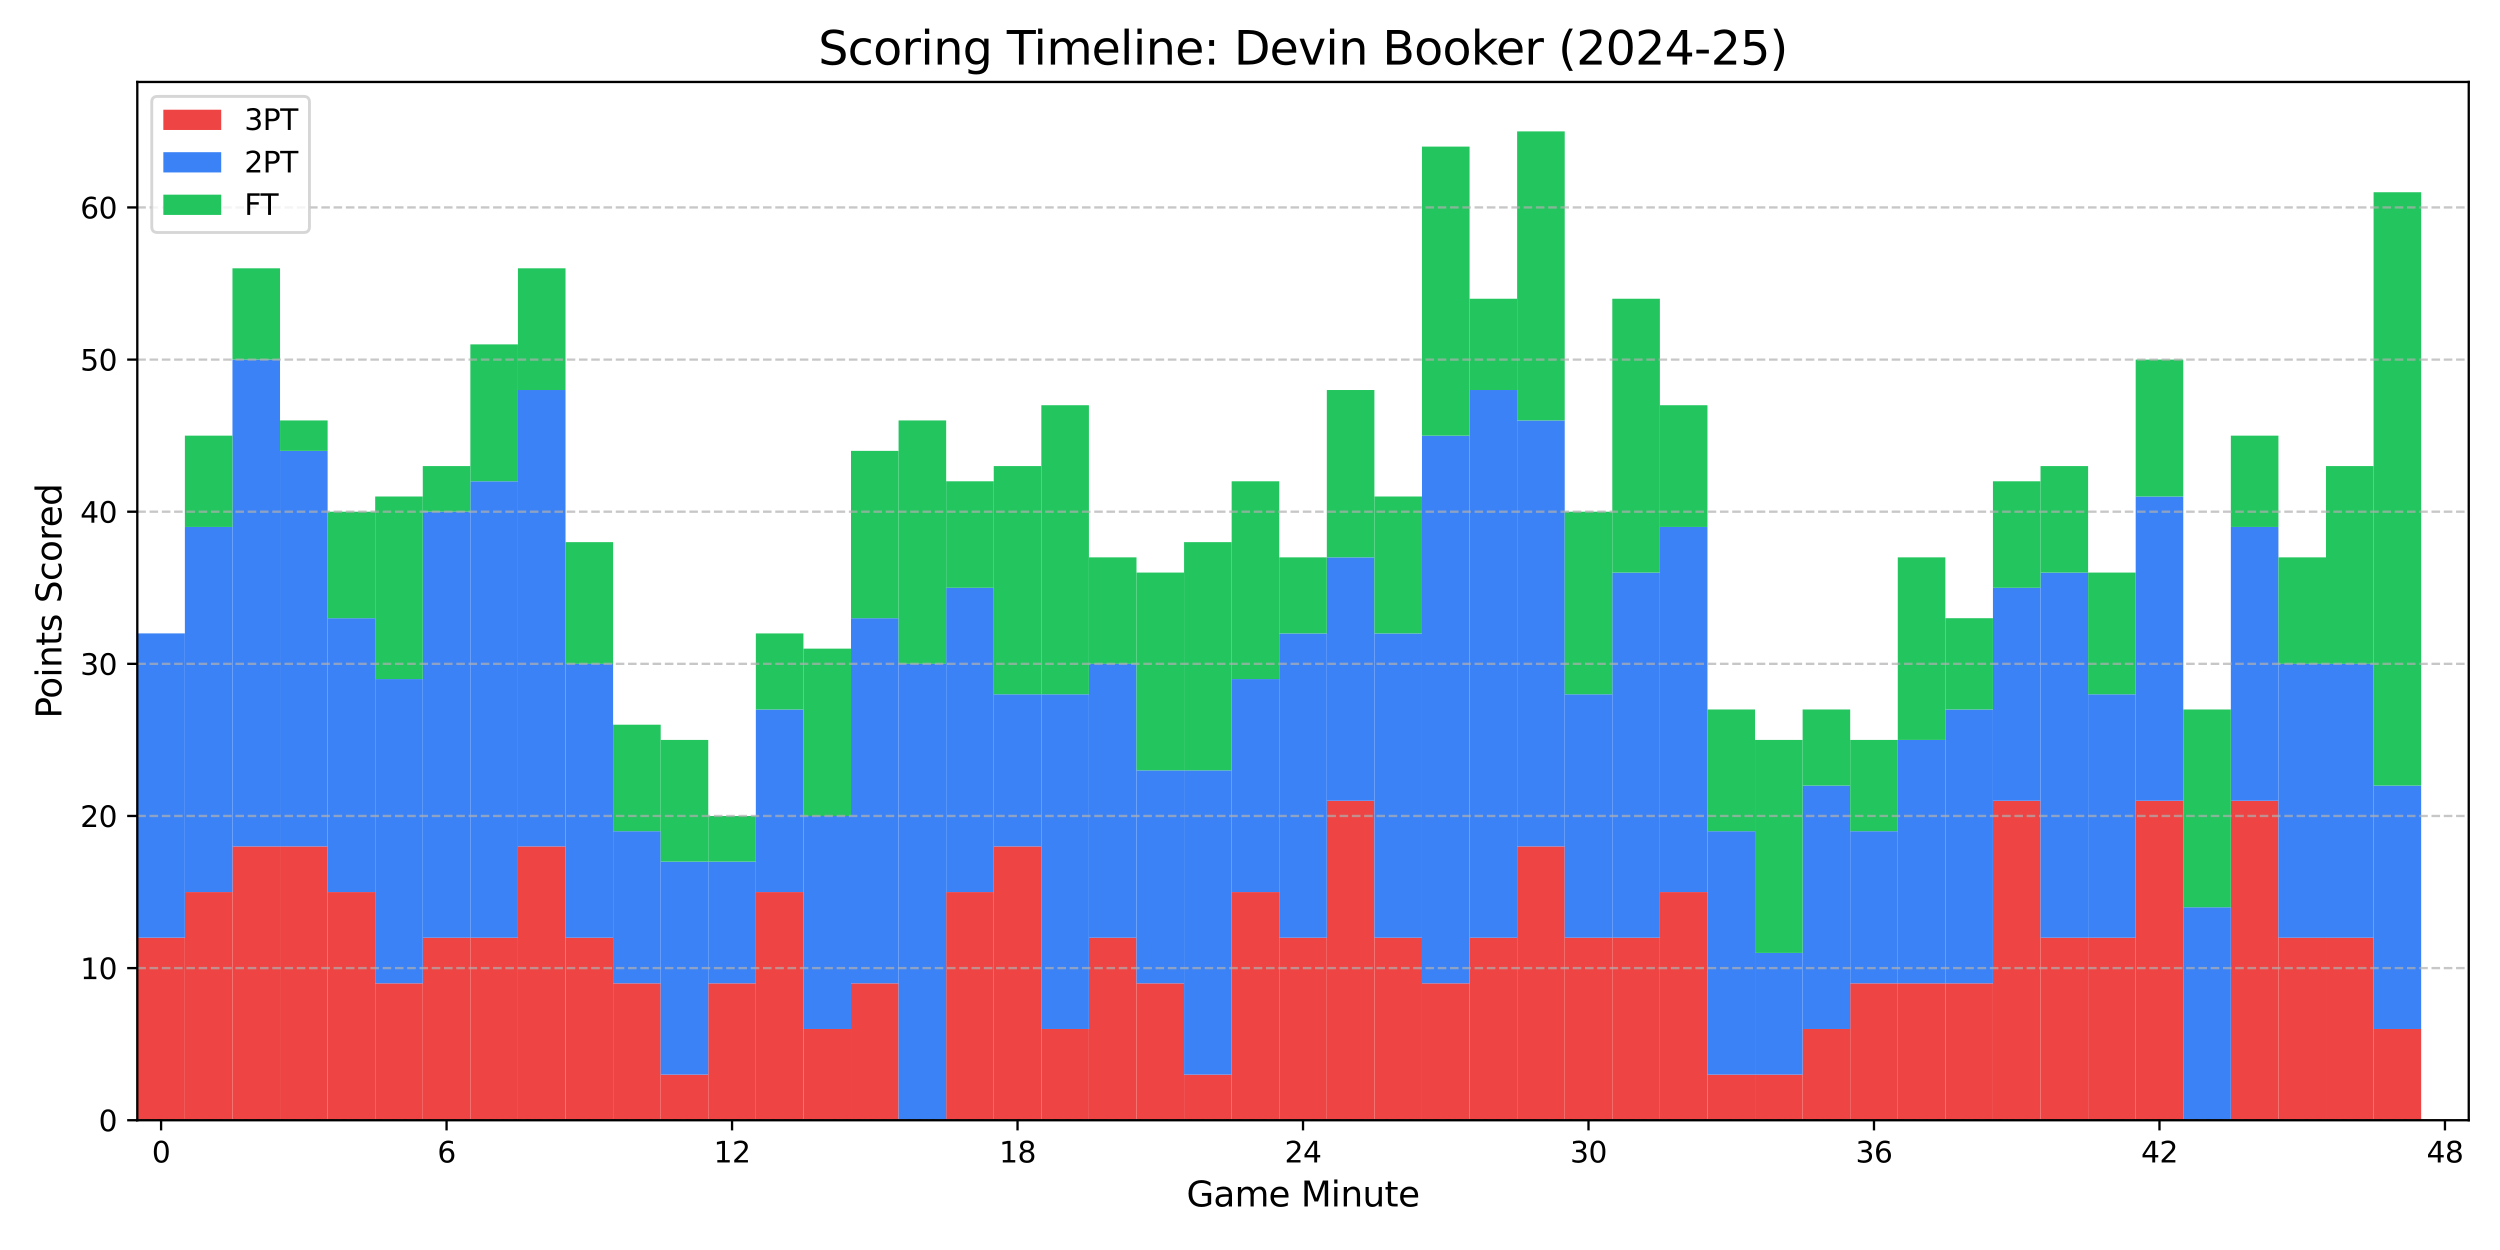 <?xml version="1.0" encoding="utf-8" standalone="no"?>
<!DOCTYPE svg PUBLIC "-//W3C//DTD SVG 1.1//EN"
  "http://www.w3.org/Graphics/SVG/1.1/DTD/svg11.dtd">
<svg xmlns:xlink="http://www.w3.org/1999/xlink" width="864pt" height="432pt" viewBox="0 0 864 432" xmlns="http://www.w3.org/2000/svg" version="1.1">
 <defs>
  <style type="text/css">*{stroke-linejoin: round; stroke-linecap: butt}</style>
 </defs>
 <g id="figure_1">
  <g id="patch_1">
   <path d="M 0 432 
L 864 432 
L 864 0 
L 0 0 
z
" style="fill: #ffffff"/>
  </g>
  <g id="axes_1">
   <g id="patch_2">
    <path d="M 47.45 387.16 
L 853.2 387.16 
L 853.2 28.32 
L 47.45 28.32 
z
" style="fill: #ffffff"/>
   </g>
   <g id="patch_3">
    <path d="M 47.45 387.16 
L 63.894 387.16 
L 63.894 324.067 
L 47.45 324.067 
z
" clip-path="url(#p510ea814da)" style="fill: #ef4444"/>
   </g>
   <g id="patch_4">
    <path d="M 63.894 387.16 
L 80.338 387.16 
L 80.338 308.294 
L 63.894 308.294 
z
" clip-path="url(#p510ea814da)" style="fill: #ef4444"/>
   </g>
   <g id="patch_5">
    <path d="M 80.338 387.16 
L 96.782 387.16 
L 96.782 292.521 
L 80.338 292.521 
z
" clip-path="url(#p510ea814da)" style="fill: #ef4444"/>
   </g>
   <g id="patch_6">
    <path d="M 96.782 387.16 
L 113.226 387.16 
L 113.226 292.521 
L 96.782 292.521 
z
" clip-path="url(#p510ea814da)" style="fill: #ef4444"/>
   </g>
   <g id="patch_7">
    <path d="M 113.226 387.16 
L 129.669 387.16 
L 129.669 308.294 
L 113.226 308.294 
z
" clip-path="url(#p510ea814da)" style="fill: #ef4444"/>
   </g>
   <g id="patch_8">
    <path d="M 129.669 387.16 
L 146.113 387.16 
L 146.113 339.84 
L 129.669 339.84 
z
" clip-path="url(#p510ea814da)" style="fill: #ef4444"/>
   </g>
   <g id="patch_9">
    <path d="M 146.113 387.16 
L 162.557 387.16 
L 162.557 324.067 
L 146.113 324.067 
z
" clip-path="url(#p510ea814da)" style="fill: #ef4444"/>
   </g>
   <g id="patch_10">
    <path d="M 162.557 387.16 
L 179.001 387.16 
L 179.001 324.067 
L 162.557 324.067 
z
" clip-path="url(#p510ea814da)" style="fill: #ef4444"/>
   </g>
   <g id="patch_11">
    <path d="M 179.001 387.16 
L 195.445 387.16 
L 195.445 292.521 
L 179.001 292.521 
z
" clip-path="url(#p510ea814da)" style="fill: #ef4444"/>
   </g>
   <g id="patch_12">
    <path d="M 195.445 387.16 
L 211.889 387.16 
L 211.889 324.067 
L 195.445 324.067 
z
" clip-path="url(#p510ea814da)" style="fill: #ef4444"/>
   </g>
   <g id="patch_13">
    <path d="M 211.889 387.16 
L 228.333 387.16 
L 228.333 339.84 
L 211.889 339.84 
z
" clip-path="url(#p510ea814da)" style="fill: #ef4444"/>
   </g>
   <g id="patch_14">
    <path d="M 228.333 387.16 
L 244.777 387.16 
L 244.777 371.387 
L 228.333 371.387 
z
" clip-path="url(#p510ea814da)" style="fill: #ef4444"/>
   </g>
   <g id="patch_15">
    <path d="M 244.777 387.16 
L 261.22 387.16 
L 261.22 339.84 
L 244.777 339.84 
z
" clip-path="url(#p510ea814da)" style="fill: #ef4444"/>
   </g>
   <g id="patch_16">
    <path d="M 261.22 387.16 
L 277.664 387.16 
L 277.664 308.294 
L 261.22 308.294 
z
" clip-path="url(#p510ea814da)" style="fill: #ef4444"/>
   </g>
   <g id="patch_17">
    <path d="M 277.664 387.16 
L 294.108 387.16 
L 294.108 355.614 
L 277.664 355.614 
z
" clip-path="url(#p510ea814da)" style="fill: #ef4444"/>
   </g>
   <g id="patch_18">
    <path d="M 294.108 387.16 
L 310.552 387.16 
L 310.552 339.84 
L 294.108 339.84 
z
" clip-path="url(#p510ea814da)" style="fill: #ef4444"/>
   </g>
   <g id="patch_19">
    <path d="M 310.552 387.16 
L 326.996 387.16 
L 326.996 387.16 
L 310.552 387.16 
z
" clip-path="url(#p510ea814da)" style="fill: #ef4444"/>
   </g>
   <g id="patch_20">
    <path d="M 326.996 387.16 
L 343.44 387.16 
L 343.44 308.294 
L 326.996 308.294 
z
" clip-path="url(#p510ea814da)" style="fill: #ef4444"/>
   </g>
   <g id="patch_21">
    <path d="M 343.44 387.16 
L 359.884 387.16 
L 359.884 292.521 
L 343.44 292.521 
z
" clip-path="url(#p510ea814da)" style="fill: #ef4444"/>
   </g>
   <g id="patch_22">
    <path d="M 359.884 387.16 
L 376.328 387.16 
L 376.328 355.614 
L 359.884 355.614 
z
" clip-path="url(#p510ea814da)" style="fill: #ef4444"/>
   </g>
   <g id="patch_23">
    <path d="M 376.328 387.16 
L 392.771 387.16 
L 392.771 324.067 
L 376.328 324.067 
z
" clip-path="url(#p510ea814da)" style="fill: #ef4444"/>
   </g>
   <g id="patch_24">
    <path d="M 392.771 387.16 
L 409.215 387.16 
L 409.215 339.84 
L 392.771 339.84 
z
" clip-path="url(#p510ea814da)" style="fill: #ef4444"/>
   </g>
   <g id="patch_25">
    <path d="M 409.215 387.16 
L 425.659 387.16 
L 425.659 371.387 
L 409.215 371.387 
z
" clip-path="url(#p510ea814da)" style="fill: #ef4444"/>
   </g>
   <g id="patch_26">
    <path d="M 425.659 387.16 
L 442.103 387.16 
L 442.103 308.294 
L 425.659 308.294 
z
" clip-path="url(#p510ea814da)" style="fill: #ef4444"/>
   </g>
   <g id="patch_27">
    <path d="M 442.103 387.16 
L 458.547 387.16 
L 458.547 324.067 
L 442.103 324.067 
z
" clip-path="url(#p510ea814da)" style="fill: #ef4444"/>
   </g>
   <g id="patch_28">
    <path d="M 458.547 387.16 
L 474.991 387.16 
L 474.991 276.748 
L 458.547 276.748 
z
" clip-path="url(#p510ea814da)" style="fill: #ef4444"/>
   </g>
   <g id="patch_29">
    <path d="M 474.991 387.16 
L 491.435 387.16 
L 491.435 324.067 
L 474.991 324.067 
z
" clip-path="url(#p510ea814da)" style="fill: #ef4444"/>
   </g>
   <g id="patch_30">
    <path d="M 491.435 387.16 
L 507.879 387.16 
L 507.879 339.84 
L 491.435 339.84 
z
" clip-path="url(#p510ea814da)" style="fill: #ef4444"/>
   </g>
   <g id="patch_31">
    <path d="M 507.879 387.16 
L 524.322 387.16 
L 524.322 324.067 
L 507.879 324.067 
z
" clip-path="url(#p510ea814da)" style="fill: #ef4444"/>
   </g>
   <g id="patch_32">
    <path d="M 524.322 387.16 
L 540.766 387.16 
L 540.766 292.521 
L 524.322 292.521 
z
" clip-path="url(#p510ea814da)" style="fill: #ef4444"/>
   </g>
   <g id="patch_33">
    <path d="M 540.766 387.16 
L 557.21 387.16 
L 557.21 324.067 
L 540.766 324.067 
z
" clip-path="url(#p510ea814da)" style="fill: #ef4444"/>
   </g>
   <g id="patch_34">
    <path d="M 557.21 387.16 
L 573.654 387.16 
L 573.654 324.067 
L 557.21 324.067 
z
" clip-path="url(#p510ea814da)" style="fill: #ef4444"/>
   </g>
   <g id="patch_35">
    <path d="M 573.654 387.16 
L 590.098 387.16 
L 590.098 308.294 
L 573.654 308.294 
z
" clip-path="url(#p510ea814da)" style="fill: #ef4444"/>
   </g>
   <g id="patch_36">
    <path d="M 590.098 387.16 
L 606.542 387.16 
L 606.542 371.387 
L 590.098 371.387 
z
" clip-path="url(#p510ea814da)" style="fill: #ef4444"/>
   </g>
   <g id="patch_37">
    <path d="M 606.542 387.16 
L 622.986 387.16 
L 622.986 371.387 
L 606.542 371.387 
z
" clip-path="url(#p510ea814da)" style="fill: #ef4444"/>
   </g>
   <g id="patch_38">
    <path d="M 622.986 387.16 
L 639.43 387.16 
L 639.43 355.614 
L 622.986 355.614 
z
" clip-path="url(#p510ea814da)" style="fill: #ef4444"/>
   </g>
   <g id="patch_39">
    <path d="M 639.43 387.16 
L 655.873 387.16 
L 655.873 339.84 
L 639.43 339.84 
z
" clip-path="url(#p510ea814da)" style="fill: #ef4444"/>
   </g>
   <g id="patch_40">
    <path d="M 655.873 387.16 
L 672.317 387.16 
L 672.317 339.84 
L 655.873 339.84 
z
" clip-path="url(#p510ea814da)" style="fill: #ef4444"/>
   </g>
   <g id="patch_41">
    <path d="M 672.317 387.16 
L 688.761 387.16 
L 688.761 339.84 
L 672.317 339.84 
z
" clip-path="url(#p510ea814da)" style="fill: #ef4444"/>
   </g>
   <g id="patch_42">
    <path d="M 688.761 387.16 
L 705.205 387.16 
L 705.205 276.748 
L 688.761 276.748 
z
" clip-path="url(#p510ea814da)" style="fill: #ef4444"/>
   </g>
   <g id="patch_43">
    <path d="M 705.205 387.16 
L 721.649 387.16 
L 721.649 324.067 
L 705.205 324.067 
z
" clip-path="url(#p510ea814da)" style="fill: #ef4444"/>
   </g>
   <g id="patch_44">
    <path d="M 721.649 387.16 
L 738.093 387.16 
L 738.093 324.067 
L 721.649 324.067 
z
" clip-path="url(#p510ea814da)" style="fill: #ef4444"/>
   </g>
   <g id="patch_45">
    <path d="M 738.093 387.16 
L 754.537 387.16 
L 754.537 276.748 
L 738.093 276.748 
z
" clip-path="url(#p510ea814da)" style="fill: #ef4444"/>
   </g>
   <g id="patch_46">
    <path d="M 754.537 387.16 
L 770.981 387.16 
L 770.981 387.16 
L 754.537 387.16 
z
" clip-path="url(#p510ea814da)" style="fill: #ef4444"/>
   </g>
   <g id="patch_47">
    <path d="M 770.981 387.16 
L 787.424 387.16 
L 787.424 276.748 
L 770.981 276.748 
z
" clip-path="url(#p510ea814da)" style="fill: #ef4444"/>
   </g>
   <g id="patch_48">
    <path d="M 787.424 387.16 
L 803.868 387.16 
L 803.868 324.067 
L 787.424 324.067 
z
" clip-path="url(#p510ea814da)" style="fill: #ef4444"/>
   </g>
   <g id="patch_49">
    <path d="M 803.868 387.16 
L 820.312 387.16 
L 820.312 324.067 
L 803.868 324.067 
z
" clip-path="url(#p510ea814da)" style="fill: #ef4444"/>
   </g>
   <g id="patch_50">
    <path d="M 820.312 387.16 
L 836.756 387.16 
L 836.756 355.614 
L 820.312 355.614 
z
" clip-path="url(#p510ea814da)" style="fill: #ef4444"/>
   </g>
   <g id="patch_51">
    <path d="M 47.45 324.067 
L 63.894 324.067 
L 63.894 218.913 
L 47.45 218.913 
z
" clip-path="url(#p510ea814da)" style="fill: #3b82f6"/>
   </g>
   <g id="patch_52">
    <path d="M 63.894 308.294 
L 80.338 308.294 
L 80.338 182.109 
L 63.894 182.109 
z
" clip-path="url(#p510ea814da)" style="fill: #3b82f6"/>
   </g>
   <g id="patch_53">
    <path d="M 80.338 292.521 
L 96.782 292.521 
L 96.782 124.274 
L 80.338 124.274 
z
" clip-path="url(#p510ea814da)" style="fill: #3b82f6"/>
   </g>
   <g id="patch_54">
    <path d="M 96.782 292.521 
L 113.226 292.521 
L 113.226 155.82 
L 96.782 155.82 
z
" clip-path="url(#p510ea814da)" style="fill: #3b82f6"/>
   </g>
   <g id="patch_55">
    <path d="M 113.226 308.294 
L 129.669 308.294 
L 129.669 213.655 
L 113.226 213.655 
z
" clip-path="url(#p510ea814da)" style="fill: #3b82f6"/>
   </g>
   <g id="patch_56">
    <path d="M 129.669 339.84 
L 146.113 339.84 
L 146.113 234.686 
L 129.669 234.686 
z
" clip-path="url(#p510ea814da)" style="fill: #3b82f6"/>
   </g>
   <g id="patch_57">
    <path d="M 146.113 324.067 
L 162.557 324.067 
L 162.557 176.851 
L 146.113 176.851 
z
" clip-path="url(#p510ea814da)" style="fill: #3b82f6"/>
   </g>
   <g id="patch_58">
    <path d="M 162.557 324.067 
L 179.001 324.067 
L 179.001 166.335 
L 162.557 166.335 
z
" clip-path="url(#p510ea814da)" style="fill: #3b82f6"/>
   </g>
   <g id="patch_59">
    <path d="M 179.001 292.521 
L 195.445 292.521 
L 195.445 134.789 
L 179.001 134.789 
z
" clip-path="url(#p510ea814da)" style="fill: #3b82f6"/>
   </g>
   <g id="patch_60">
    <path d="M 195.445 324.067 
L 211.889 324.067 
L 211.889 229.428 
L 195.445 229.428 
z
" clip-path="url(#p510ea814da)" style="fill: #3b82f6"/>
   </g>
   <g id="patch_61">
    <path d="M 211.889 339.84 
L 228.333 339.84 
L 228.333 287.263 
L 211.889 287.263 
z
" clip-path="url(#p510ea814da)" style="fill: #3b82f6"/>
   </g>
   <g id="patch_62">
    <path d="M 228.333 371.387 
L 244.777 371.387 
L 244.777 297.779 
L 228.333 297.779 
z
" clip-path="url(#p510ea814da)" style="fill: #3b82f6"/>
   </g>
   <g id="patch_63">
    <path d="M 244.777 339.84 
L 261.22 339.84 
L 261.22 297.779 
L 244.777 297.779 
z
" clip-path="url(#p510ea814da)" style="fill: #3b82f6"/>
   </g>
   <g id="patch_64">
    <path d="M 261.22 308.294 
L 277.664 308.294 
L 277.664 245.201 
L 261.22 245.201 
z
" clip-path="url(#p510ea814da)" style="fill: #3b82f6"/>
   </g>
   <g id="patch_65">
    <path d="M 277.664 355.614 
L 294.108 355.614 
L 294.108 282.005 
L 277.664 282.005 
z
" clip-path="url(#p510ea814da)" style="fill: #3b82f6"/>
   </g>
   <g id="patch_66">
    <path d="M 294.108 339.84 
L 310.552 339.84 
L 310.552 213.655 
L 294.108 213.655 
z
" clip-path="url(#p510ea814da)" style="fill: #3b82f6"/>
   </g>
   <g id="patch_67">
    <path d="M 310.552 387.16 
L 326.996 387.16 
L 326.996 229.428 
L 310.552 229.428 
z
" clip-path="url(#p510ea814da)" style="fill: #3b82f6"/>
   </g>
   <g id="patch_68">
    <path d="M 326.996 308.294 
L 343.44 308.294 
L 343.44 203.139 
L 326.996 203.139 
z
" clip-path="url(#p510ea814da)" style="fill: #3b82f6"/>
   </g>
   <g id="patch_69">
    <path d="M 343.44 292.521 
L 359.884 292.521 
L 359.884 239.944 
L 343.44 239.944 
z
" clip-path="url(#p510ea814da)" style="fill: #3b82f6"/>
   </g>
   <g id="patch_70">
    <path d="M 359.884 355.614 
L 376.328 355.614 
L 376.328 239.944 
L 359.884 239.944 
z
" clip-path="url(#p510ea814da)" style="fill: #3b82f6"/>
   </g>
   <g id="patch_71">
    <path d="M 376.328 324.067 
L 392.771 324.067 
L 392.771 229.428 
L 376.328 229.428 
z
" clip-path="url(#p510ea814da)" style="fill: #3b82f6"/>
   </g>
   <g id="patch_72">
    <path d="M 392.771 339.84 
L 409.215 339.84 
L 409.215 266.232 
L 392.771 266.232 
z
" clip-path="url(#p510ea814da)" style="fill: #3b82f6"/>
   </g>
   <g id="patch_73">
    <path d="M 409.215 371.387 
L 425.659 371.387 
L 425.659 266.232 
L 409.215 266.232 
z
" clip-path="url(#p510ea814da)" style="fill: #3b82f6"/>
   </g>
   <g id="patch_74">
    <path d="M 425.659 308.294 
L 442.103 308.294 
L 442.103 234.686 
L 425.659 234.686 
z
" clip-path="url(#p510ea814da)" style="fill: #3b82f6"/>
   </g>
   <g id="patch_75">
    <path d="M 442.103 324.067 
L 458.547 324.067 
L 458.547 218.913 
L 442.103 218.913 
z
" clip-path="url(#p510ea814da)" style="fill: #3b82f6"/>
   </g>
   <g id="patch_76">
    <path d="M 458.547 276.748 
L 474.991 276.748 
L 474.991 192.624 
L 458.547 192.624 
z
" clip-path="url(#p510ea814da)" style="fill: #3b82f6"/>
   </g>
   <g id="patch_77">
    <path d="M 474.991 324.067 
L 491.435 324.067 
L 491.435 218.913 
L 474.991 218.913 
z
" clip-path="url(#p510ea814da)" style="fill: #3b82f6"/>
   </g>
   <g id="patch_78">
    <path d="M 491.435 339.84 
L 507.879 339.84 
L 507.879 150.562 
L 491.435 150.562 
z
" clip-path="url(#p510ea814da)" style="fill: #3b82f6"/>
   </g>
   <g id="patch_79">
    <path d="M 507.879 324.067 
L 524.322 324.067 
L 524.322 134.789 
L 507.879 134.789 
z
" clip-path="url(#p510ea814da)" style="fill: #3b82f6"/>
   </g>
   <g id="patch_80">
    <path d="M 524.322 292.521 
L 540.766 292.521 
L 540.766 145.304 
L 524.322 145.304 
z
" clip-path="url(#p510ea814da)" style="fill: #3b82f6"/>
   </g>
   <g id="patch_81">
    <path d="M 540.766 324.067 
L 557.21 324.067 
L 557.21 239.944 
L 540.766 239.944 
z
" clip-path="url(#p510ea814da)" style="fill: #3b82f6"/>
   </g>
   <g id="patch_82">
    <path d="M 557.21 324.067 
L 573.654 324.067 
L 573.654 197.882 
L 557.21 197.882 
z
" clip-path="url(#p510ea814da)" style="fill: #3b82f6"/>
   </g>
   <g id="patch_83">
    <path d="M 573.654 308.294 
L 590.098 308.294 
L 590.098 182.109 
L 573.654 182.109 
z
" clip-path="url(#p510ea814da)" style="fill: #3b82f6"/>
   </g>
   <g id="patch_84">
    <path d="M 590.098 371.387 
L 606.542 371.387 
L 606.542 287.263 
L 590.098 287.263 
z
" clip-path="url(#p510ea814da)" style="fill: #3b82f6"/>
   </g>
   <g id="patch_85">
    <path d="M 606.542 371.387 
L 622.986 371.387 
L 622.986 329.325 
L 606.542 329.325 
z
" clip-path="url(#p510ea814da)" style="fill: #3b82f6"/>
   </g>
   <g id="patch_86">
    <path d="M 622.986 355.614 
L 639.43 355.614 
L 639.43 271.49 
L 622.986 271.49 
z
" clip-path="url(#p510ea814da)" style="fill: #3b82f6"/>
   </g>
   <g id="patch_87">
    <path d="M 639.43 339.84 
L 655.873 339.84 
L 655.873 287.263 
L 639.43 287.263 
z
" clip-path="url(#p510ea814da)" style="fill: #3b82f6"/>
   </g>
   <g id="patch_88">
    <path d="M 655.873 339.84 
L 672.317 339.84 
L 672.317 255.717 
L 655.873 255.717 
z
" clip-path="url(#p510ea814da)" style="fill: #3b82f6"/>
   </g>
   <g id="patch_89">
    <path d="M 672.317 339.84 
L 688.761 339.84 
L 688.761 245.201 
L 672.317 245.201 
z
" clip-path="url(#p510ea814da)" style="fill: #3b82f6"/>
   </g>
   <g id="patch_90">
    <path d="M 688.761 276.748 
L 705.205 276.748 
L 705.205 203.139 
L 688.761 203.139 
z
" clip-path="url(#p510ea814da)" style="fill: #3b82f6"/>
   </g>
   <g id="patch_91">
    <path d="M 705.205 324.067 
L 721.649 324.067 
L 721.649 197.882 
L 705.205 197.882 
z
" clip-path="url(#p510ea814da)" style="fill: #3b82f6"/>
   </g>
   <g id="patch_92">
    <path d="M 721.649 324.067 
L 738.093 324.067 
L 738.093 239.944 
L 721.649 239.944 
z
" clip-path="url(#p510ea814da)" style="fill: #3b82f6"/>
   </g>
   <g id="patch_93">
    <path d="M 738.093 276.748 
L 754.537 276.748 
L 754.537 171.593 
L 738.093 171.593 
z
" clip-path="url(#p510ea814da)" style="fill: #3b82f6"/>
   </g>
   <g id="patch_94">
    <path d="M 754.537 387.16 
L 770.981 387.16 
L 770.981 313.552 
L 754.537 313.552 
z
" clip-path="url(#p510ea814da)" style="fill: #3b82f6"/>
   </g>
   <g id="patch_95">
    <path d="M 770.981 276.748 
L 787.424 276.748 
L 787.424 182.109 
L 770.981 182.109 
z
" clip-path="url(#p510ea814da)" style="fill: #3b82f6"/>
   </g>
   <g id="patch_96">
    <path d="M 787.424 324.067 
L 803.868 324.067 
L 803.868 229.428 
L 787.424 229.428 
z
" clip-path="url(#p510ea814da)" style="fill: #3b82f6"/>
   </g>
   <g id="patch_97">
    <path d="M 803.868 324.067 
L 820.312 324.067 
L 820.312 229.428 
L 803.868 229.428 
z
" clip-path="url(#p510ea814da)" style="fill: #3b82f6"/>
   </g>
   <g id="patch_98">
    <path d="M 820.312 355.614 
L 836.756 355.614 
L 836.756 271.49 
L 820.312 271.49 
z
" clip-path="url(#p510ea814da)" style="fill: #3b82f6"/>
   </g>
   <g id="patch_99">
    <path d="M 47.45 218.913 
L 63.894 218.913 
L 63.894 218.913 
L 47.45 218.913 
z
" clip-path="url(#p510ea814da)" style="fill: #22c55e"/>
   </g>
   <g id="patch_100">
    <path d="M 63.894 182.109 
L 80.338 182.109 
L 80.338 150.562 
L 63.894 150.562 
z
" clip-path="url(#p510ea814da)" style="fill: #22c55e"/>
   </g>
   <g id="patch_101">
    <path d="M 80.338 124.274 
L 96.782 124.274 
L 96.782 92.727 
L 80.338 92.727 
z
" clip-path="url(#p510ea814da)" style="fill: #22c55e"/>
   </g>
   <g id="patch_102">
    <path d="M 96.782 155.82 
L 113.226 155.82 
L 113.226 145.304 
L 96.782 145.304 
z
" clip-path="url(#p510ea814da)" style="fill: #22c55e"/>
   </g>
   <g id="patch_103">
    <path d="M 113.226 213.655 
L 129.669 213.655 
L 129.669 176.851 
L 113.226 176.851 
z
" clip-path="url(#p510ea814da)" style="fill: #22c55e"/>
   </g>
   <g id="patch_104">
    <path d="M 129.669 234.686 
L 146.113 234.686 
L 146.113 171.593 
L 129.669 171.593 
z
" clip-path="url(#p510ea814da)" style="fill: #22c55e"/>
   </g>
   <g id="patch_105">
    <path d="M 146.113 176.851 
L 162.557 176.851 
L 162.557 161.078 
L 146.113 161.078 
z
" clip-path="url(#p510ea814da)" style="fill: #22c55e"/>
   </g>
   <g id="patch_106">
    <path d="M 162.557 166.335 
L 179.001 166.335 
L 179.001 119.016 
L 162.557 119.016 
z
" clip-path="url(#p510ea814da)" style="fill: #22c55e"/>
   </g>
   <g id="patch_107">
    <path d="M 179.001 134.789 
L 195.445 134.789 
L 195.445 92.727 
L 179.001 92.727 
z
" clip-path="url(#p510ea814da)" style="fill: #22c55e"/>
   </g>
   <g id="patch_108">
    <path d="M 195.445 229.428 
L 211.889 229.428 
L 211.889 187.366 
L 195.445 187.366 
z
" clip-path="url(#p510ea814da)" style="fill: #22c55e"/>
   </g>
   <g id="patch_109">
    <path d="M 211.889 287.263 
L 228.333 287.263 
L 228.333 250.459 
L 211.889 250.459 
z
" clip-path="url(#p510ea814da)" style="fill: #22c55e"/>
   </g>
   <g id="patch_110">
    <path d="M 228.333 297.779 
L 244.777 297.779 
L 244.777 255.717 
L 228.333 255.717 
z
" clip-path="url(#p510ea814da)" style="fill: #22c55e"/>
   </g>
   <g id="patch_111">
    <path d="M 244.777 297.779 
L 261.22 297.779 
L 261.22 282.005 
L 244.777 282.005 
z
" clip-path="url(#p510ea814da)" style="fill: #22c55e"/>
   </g>
   <g id="patch_112">
    <path d="M 261.22 245.201 
L 277.664 245.201 
L 277.664 218.913 
L 261.22 218.913 
z
" clip-path="url(#p510ea814da)" style="fill: #22c55e"/>
   </g>
   <g id="patch_113">
    <path d="M 277.664 282.005 
L 294.108 282.005 
L 294.108 224.17 
L 277.664 224.17 
z
" clip-path="url(#p510ea814da)" style="fill: #22c55e"/>
   </g>
   <g id="patch_114">
    <path d="M 294.108 213.655 
L 310.552 213.655 
L 310.552 155.82 
L 294.108 155.82 
z
" clip-path="url(#p510ea814da)" style="fill: #22c55e"/>
   </g>
   <g id="patch_115">
    <path d="M 310.552 229.428 
L 326.996 229.428 
L 326.996 145.304 
L 310.552 145.304 
z
" clip-path="url(#p510ea814da)" style="fill: #22c55e"/>
   </g>
   <g id="patch_116">
    <path d="M 326.996 203.139 
L 343.44 203.139 
L 343.44 166.335 
L 326.996 166.335 
z
" clip-path="url(#p510ea814da)" style="fill: #22c55e"/>
   </g>
   <g id="patch_117">
    <path d="M 343.44 239.944 
L 359.884 239.944 
L 359.884 161.078 
L 343.44 161.078 
z
" clip-path="url(#p510ea814da)" style="fill: #22c55e"/>
   </g>
   <g id="patch_118">
    <path d="M 359.884 239.944 
L 376.328 239.944 
L 376.328 140.047 
L 359.884 140.047 
z
" clip-path="url(#p510ea814da)" style="fill: #22c55e"/>
   </g>
   <g id="patch_119">
    <path d="M 376.328 229.428 
L 392.771 229.428 
L 392.771 192.624 
L 376.328 192.624 
z
" clip-path="url(#p510ea814da)" style="fill: #22c55e"/>
   </g>
   <g id="patch_120">
    <path d="M 392.771 266.232 
L 409.215 266.232 
L 409.215 197.882 
L 392.771 197.882 
z
" clip-path="url(#p510ea814da)" style="fill: #22c55e"/>
   </g>
   <g id="patch_121">
    <path d="M 409.215 266.232 
L 425.659 266.232 
L 425.659 187.366 
L 409.215 187.366 
z
" clip-path="url(#p510ea814da)" style="fill: #22c55e"/>
   </g>
   <g id="patch_122">
    <path d="M 425.659 234.686 
L 442.103 234.686 
L 442.103 166.335 
L 425.659 166.335 
z
" clip-path="url(#p510ea814da)" style="fill: #22c55e"/>
   </g>
   <g id="patch_123">
    <path d="M 442.103 218.913 
L 458.547 218.913 
L 458.547 192.624 
L 442.103 192.624 
z
" clip-path="url(#p510ea814da)" style="fill: #22c55e"/>
   </g>
   <g id="patch_124">
    <path d="M 458.547 192.624 
L 474.991 192.624 
L 474.991 134.789 
L 458.547 134.789 
z
" clip-path="url(#p510ea814da)" style="fill: #22c55e"/>
   </g>
   <g id="patch_125">
    <path d="M 474.991 218.913 
L 491.435 218.913 
L 491.435 171.593 
L 474.991 171.593 
z
" clip-path="url(#p510ea814da)" style="fill: #22c55e"/>
   </g>
   <g id="patch_126">
    <path d="M 491.435 150.562 
L 507.879 150.562 
L 507.879 50.665 
L 491.435 50.665 
z
" clip-path="url(#p510ea814da)" style="fill: #22c55e"/>
   </g>
   <g id="patch_127">
    <path d="M 507.879 134.789 
L 524.322 134.789 
L 524.322 103.243 
L 507.879 103.243 
z
" clip-path="url(#p510ea814da)" style="fill: #22c55e"/>
   </g>
   <g id="patch_128">
    <path d="M 524.322 145.304 
L 540.766 145.304 
L 540.766 45.408 
L 524.322 45.408 
z
" clip-path="url(#p510ea814da)" style="fill: #22c55e"/>
   </g>
   <g id="patch_129">
    <path d="M 540.766 239.944 
L 557.21 239.944 
L 557.21 176.851 
L 540.766 176.851 
z
" clip-path="url(#p510ea814da)" style="fill: #22c55e"/>
   </g>
   <g id="patch_130">
    <path d="M 557.21 197.882 
L 573.654 197.882 
L 573.654 103.243 
L 557.21 103.243 
z
" clip-path="url(#p510ea814da)" style="fill: #22c55e"/>
   </g>
   <g id="patch_131">
    <path d="M 573.654 182.109 
L 590.098 182.109 
L 590.098 140.047 
L 573.654 140.047 
z
" clip-path="url(#p510ea814da)" style="fill: #22c55e"/>
   </g>
   <g id="patch_132">
    <path d="M 590.098 287.263 
L 606.542 287.263 
L 606.542 245.201 
L 590.098 245.201 
z
" clip-path="url(#p510ea814da)" style="fill: #22c55e"/>
   </g>
   <g id="patch_133">
    <path d="M 606.542 329.325 
L 622.986 329.325 
L 622.986 255.717 
L 606.542 255.717 
z
" clip-path="url(#p510ea814da)" style="fill: #22c55e"/>
   </g>
   <g id="patch_134">
    <path d="M 622.986 271.49 
L 639.43 271.49 
L 639.43 245.201 
L 622.986 245.201 
z
" clip-path="url(#p510ea814da)" style="fill: #22c55e"/>
   </g>
   <g id="patch_135">
    <path d="M 639.43 287.263 
L 655.873 287.263 
L 655.873 255.717 
L 639.43 255.717 
z
" clip-path="url(#p510ea814da)" style="fill: #22c55e"/>
   </g>
   <g id="patch_136">
    <path d="M 655.873 255.717 
L 672.317 255.717 
L 672.317 192.624 
L 655.873 192.624 
z
" clip-path="url(#p510ea814da)" style="fill: #22c55e"/>
   </g>
   <g id="patch_137">
    <path d="M 672.317 245.201 
L 688.761 245.201 
L 688.761 213.655 
L 672.317 213.655 
z
" clip-path="url(#p510ea814da)" style="fill: #22c55e"/>
   </g>
   <g id="patch_138">
    <path d="M 688.761 203.139 
L 705.205 203.139 
L 705.205 166.335 
L 688.761 166.335 
z
" clip-path="url(#p510ea814da)" style="fill: #22c55e"/>
   </g>
   <g id="patch_139">
    <path d="M 705.205 197.882 
L 721.649 197.882 
L 721.649 161.078 
L 705.205 161.078 
z
" clip-path="url(#p510ea814da)" style="fill: #22c55e"/>
   </g>
   <g id="patch_140">
    <path d="M 721.649 239.944 
L 738.093 239.944 
L 738.093 197.882 
L 721.649 197.882 
z
" clip-path="url(#p510ea814da)" style="fill: #22c55e"/>
   </g>
   <g id="patch_141">
    <path d="M 738.093 171.593 
L 754.537 171.593 
L 754.537 124.274 
L 738.093 124.274 
z
" clip-path="url(#p510ea814da)" style="fill: #22c55e"/>
   </g>
   <g id="patch_142">
    <path d="M 754.537 313.552 
L 770.981 313.552 
L 770.981 245.201 
L 754.537 245.201 
z
" clip-path="url(#p510ea814da)" style="fill: #22c55e"/>
   </g>
   <g id="patch_143">
    <path d="M 770.981 182.109 
L 787.424 182.109 
L 787.424 150.562 
L 770.981 150.562 
z
" clip-path="url(#p510ea814da)" style="fill: #22c55e"/>
   </g>
   <g id="patch_144">
    <path d="M 787.424 229.428 
L 803.868 229.428 
L 803.868 192.624 
L 787.424 192.624 
z
" clip-path="url(#p510ea814da)" style="fill: #22c55e"/>
   </g>
   <g id="patch_145">
    <path d="M 803.868 229.428 
L 820.312 229.428 
L 820.312 161.078 
L 803.868 161.078 
z
" clip-path="url(#p510ea814da)" style="fill: #22c55e"/>
   </g>
   <g id="patch_146">
    <path d="M 820.312 271.49 
L 836.756 271.49 
L 836.756 66.439 
L 820.312 66.439 
z
" clip-path="url(#p510ea814da)" style="fill: #22c55e"/>
   </g>
   <g id="matplotlib.axis_1">
    <g id="xtick_1">
     <g id="line2d_1">
      <defs>
       <path id="m21fb29610d" d="M 0 0 
L 0 3.5 
" style="stroke: #000000; stroke-width: 0.8"/>
      </defs>
      <g>
       <use xlink:href="#m21fb29610d" x="55.672" y="387.16" style="stroke: #000000; stroke-width: 0.8"/>
      </g>
     </g>
     <g id="text_1">
      <!-- 0 -->
      <g transform="translate(52.491 401.758) scale(0.1 -0.1)">
       <defs>
        <path id="DejaVuSans-30" d="M 2034 4250 
Q 1547 4250 1301 3770 
Q 1056 3291 1056 2328 
Q 1056 1369 1301 889 
Q 1547 409 2034 409 
Q 2525 409 2770 889 
Q 3016 1369 3016 2328 
Q 3016 3291 2770 3770 
Q 2525 4250 2034 4250 
z
M 2034 4750 
Q 2819 4750 3233 4129 
Q 3647 3509 3647 2328 
Q 3647 1150 3233 529 
Q 2819 -91 2034 -91 
Q 1250 -91 836 529 
Q 422 1150 422 2328 
Q 422 3509 836 4129 
Q 1250 4750 2034 4750 
z
" transform="scale(0.016)"/>
       </defs>
       <use xlink:href="#DejaVuSans-30"/>
      </g>
     </g>
    </g>
    <g id="xtick_2">
     <g id="line2d_2">
      <g>
       <use xlink:href="#m21fb29610d" x="154.335" y="387.16" style="stroke: #000000; stroke-width: 0.8"/>
      </g>
     </g>
     <g id="text_2">
      <!-- 6 -->
      <g transform="translate(151.154 401.758) scale(0.1 -0.1)">
       <defs>
        <path id="DejaVuSans-36" d="M 2113 2584 
Q 1688 2584 1439 2293 
Q 1191 2003 1191 1497 
Q 1191 994 1439 701 
Q 1688 409 2113 409 
Q 2538 409 2786 701 
Q 3034 994 3034 1497 
Q 3034 2003 2786 2293 
Q 2538 2584 2113 2584 
z
M 3366 4563 
L 3366 3988 
Q 3128 4100 2886 4159 
Q 2644 4219 2406 4219 
Q 1781 4219 1451 3797 
Q 1122 3375 1075 2522 
Q 1259 2794 1537 2939 
Q 1816 3084 2150 3084 
Q 2853 3084 3261 2657 
Q 3669 2231 3669 1497 
Q 3669 778 3244 343 
Q 2819 -91 2113 -91 
Q 1303 -91 875 529 
Q 447 1150 447 2328 
Q 447 3434 972 4092 
Q 1497 4750 2381 4750 
Q 2619 4750 2861 4703 
Q 3103 4656 3366 4563 
z
" transform="scale(0.016)"/>
       </defs>
       <use xlink:href="#DejaVuSans-36"/>
      </g>
     </g>
    </g>
    <g id="xtick_3">
     <g id="line2d_3">
      <g>
       <use xlink:href="#m21fb29610d" x="252.998" y="387.16" style="stroke: #000000; stroke-width: 0.8"/>
      </g>
     </g>
     <g id="text_3">
      <!-- 12 -->
      <g transform="translate(246.636 401.758) scale(0.1 -0.1)">
       <defs>
        <path id="DejaVuSans-31" d="M 794 531 
L 1825 531 
L 1825 4091 
L 703 3866 
L 703 4441 
L 1819 4666 
L 2450 4666 
L 2450 531 
L 3481 531 
L 3481 0 
L 794 0 
L 794 531 
z
" transform="scale(0.016)"/>
        <path id="DejaVuSans-32" d="M 1228 531 
L 3431 531 
L 3431 0 
L 469 0 
L 469 531 
Q 828 903 1448 1529 
Q 2069 2156 2228 2338 
Q 2531 2678 2651 2914 
Q 2772 3150 2772 3378 
Q 2772 3750 2511 3984 
Q 2250 4219 1831 4219 
Q 1534 4219 1204 4116 
Q 875 4013 500 3803 
L 500 4441 
Q 881 4594 1212 4672 
Q 1544 4750 1819 4750 
Q 2544 4750 2975 4387 
Q 3406 4025 3406 3419 
Q 3406 3131 3298 2873 
Q 3191 2616 2906 2266 
Q 2828 2175 2409 1742 
Q 1991 1309 1228 531 
z
" transform="scale(0.016)"/>
       </defs>
       <use xlink:href="#DejaVuSans-31"/>
       <use xlink:href="#DejaVuSans-32" transform="translate(63.623 0)"/>
      </g>
     </g>
    </g>
    <g id="xtick_4">
     <g id="line2d_4">
      <g>
       <use xlink:href="#m21fb29610d" x="351.662" y="387.16" style="stroke: #000000; stroke-width: 0.8"/>
      </g>
     </g>
     <g id="text_4">
      <!-- 18 -->
      <g transform="translate(345.299 401.758) scale(0.1 -0.1)">
       <defs>
        <path id="DejaVuSans-38" d="M 2034 2216 
Q 1584 2216 1326 1975 
Q 1069 1734 1069 1313 
Q 1069 891 1326 650 
Q 1584 409 2034 409 
Q 2484 409 2743 651 
Q 3003 894 3003 1313 
Q 3003 1734 2745 1975 
Q 2488 2216 2034 2216 
z
M 1403 2484 
Q 997 2584 770 2862 
Q 544 3141 544 3541 
Q 544 4100 942 4425 
Q 1341 4750 2034 4750 
Q 2731 4750 3128 4425 
Q 3525 4100 3525 3541 
Q 3525 3141 3298 2862 
Q 3072 2584 2669 2484 
Q 3125 2378 3379 2068 
Q 3634 1759 3634 1313 
Q 3634 634 3220 271 
Q 2806 -91 2034 -91 
Q 1263 -91 848 271 
Q 434 634 434 1313 
Q 434 1759 690 2068 
Q 947 2378 1403 2484 
z
M 1172 3481 
Q 1172 3119 1398 2916 
Q 1625 2713 2034 2713 
Q 2441 2713 2670 2916 
Q 2900 3119 2900 3481 
Q 2900 3844 2670 4047 
Q 2441 4250 2034 4250 
Q 1625 4250 1398 4047 
Q 1172 3844 1172 3481 
z
" transform="scale(0.016)"/>
       </defs>
       <use xlink:href="#DejaVuSans-31"/>
       <use xlink:href="#DejaVuSans-38" transform="translate(63.623 0)"/>
      </g>
     </g>
    </g>
    <g id="xtick_5">
     <g id="line2d_5">
      <g>
       <use xlink:href="#m21fb29610d" x="450.325" y="387.16" style="stroke: #000000; stroke-width: 0.8"/>
      </g>
     </g>
     <g id="text_5">
      <!-- 24 -->
      <g transform="translate(443.962 401.758) scale(0.1 -0.1)">
       <defs>
        <path id="DejaVuSans-34" d="M 2419 4116 
L 825 1625 
L 2419 1625 
L 2419 4116 
z
M 2253 4666 
L 3047 4666 
L 3047 1625 
L 3713 1625 
L 3713 1100 
L 3047 1100 
L 3047 0 
L 2419 0 
L 2419 1100 
L 313 1100 
L 313 1709 
L 2253 4666 
z
" transform="scale(0.016)"/>
       </defs>
       <use xlink:href="#DejaVuSans-32"/>
       <use xlink:href="#DejaVuSans-34" transform="translate(63.623 0)"/>
      </g>
     </g>
    </g>
    <g id="xtick_6">
     <g id="line2d_6">
      <g>
       <use xlink:href="#m21fb29610d" x="548.988" y="387.16" style="stroke: #000000; stroke-width: 0.8"/>
      </g>
     </g>
     <g id="text_6">
      <!-- 30 -->
      <g transform="translate(542.626 401.758) scale(0.1 -0.1)">
       <defs>
        <path id="DejaVuSans-33" d="M 2597 2516 
Q 3050 2419 3304 2112 
Q 3559 1806 3559 1356 
Q 3559 666 3084 287 
Q 2609 -91 1734 -91 
Q 1441 -91 1130 -33 
Q 819 25 488 141 
L 488 750 
Q 750 597 1062 519 
Q 1375 441 1716 441 
Q 2309 441 2620 675 
Q 2931 909 2931 1356 
Q 2931 1769 2642 2001 
Q 2353 2234 1838 2234 
L 1294 2234 
L 1294 2753 
L 1863 2753 
Q 2328 2753 2575 2939 
Q 2822 3125 2822 3475 
Q 2822 3834 2567 4026 
Q 2313 4219 1838 4219 
Q 1578 4219 1281 4162 
Q 984 4106 628 3988 
L 628 4550 
Q 988 4650 1302 4700 
Q 1616 4750 1894 4750 
Q 2613 4750 3031 4423 
Q 3450 4097 3450 3541 
Q 3450 3153 3228 2886 
Q 3006 2619 2597 2516 
z
" transform="scale(0.016)"/>
       </defs>
       <use xlink:href="#DejaVuSans-33"/>
       <use xlink:href="#DejaVuSans-30" transform="translate(63.623 0)"/>
      </g>
     </g>
    </g>
    <g id="xtick_7">
     <g id="line2d_7">
      <g>
       <use xlink:href="#m21fb29610d" x="647.652" y="387.16" style="stroke: #000000; stroke-width: 0.8"/>
      </g>
     </g>
     <g id="text_7">
      <!-- 36 -->
      <g transform="translate(641.289 401.758) scale(0.1 -0.1)">
       <use xlink:href="#DejaVuSans-33"/>
       <use xlink:href="#DejaVuSans-36" transform="translate(63.623 0)"/>
      </g>
     </g>
    </g>
    <g id="xtick_8">
     <g id="line2d_8">
      <g>
       <use xlink:href="#m21fb29610d" x="746.315" y="387.16" style="stroke: #000000; stroke-width: 0.8"/>
      </g>
     </g>
     <g id="text_8">
      <!-- 42 -->
      <g transform="translate(739.952 401.758) scale(0.1 -0.1)">
       <use xlink:href="#DejaVuSans-34"/>
       <use xlink:href="#DejaVuSans-32" transform="translate(63.623 0)"/>
      </g>
     </g>
    </g>
    <g id="xtick_9">
     <g id="line2d_9">
      <g>
       <use xlink:href="#m21fb29610d" x="844.978" y="387.16" style="stroke: #000000; stroke-width: 0.8"/>
      </g>
     </g>
     <g id="text_9">
      <!-- 48 -->
      <g transform="translate(838.616 401.758) scale(0.1 -0.1)">
       <use xlink:href="#DejaVuSans-34"/>
       <use xlink:href="#DejaVuSans-38" transform="translate(63.623 0)"/>
      </g>
     </g>
    </g>
    <g id="text_10">
     <!-- Game Minute -->
     <g transform="translate(410.063 416.956) scale(0.12 -0.12)">
      <defs>
       <path id="DejaVuSans-47" d="M 3809 666 
L 3809 1919 
L 2778 1919 
L 2778 2438 
L 4434 2438 
L 4434 434 
Q 4069 175 3628 42 
Q 3188 -91 2688 -91 
Q 1594 -91 976 548 
Q 359 1188 359 2328 
Q 359 3472 976 4111 
Q 1594 4750 2688 4750 
Q 3144 4750 3555 4637 
Q 3966 4525 4313 4306 
L 4313 3634 
Q 3963 3931 3569 4081 
Q 3175 4231 2741 4231 
Q 1884 4231 1454 3753 
Q 1025 3275 1025 2328 
Q 1025 1384 1454 906 
Q 1884 428 2741 428 
Q 3075 428 3337 486 
Q 3600 544 3809 666 
z
" transform="scale(0.016)"/>
       <path id="DejaVuSans-61" d="M 2194 1759 
Q 1497 1759 1228 1600 
Q 959 1441 959 1056 
Q 959 750 1161 570 
Q 1363 391 1709 391 
Q 2188 391 2477 730 
Q 2766 1069 2766 1631 
L 2766 1759 
L 2194 1759 
z
M 3341 1997 
L 3341 0 
L 2766 0 
L 2766 531 
Q 2569 213 2275 61 
Q 1981 -91 1556 -91 
Q 1019 -91 701 211 
Q 384 513 384 1019 
Q 384 1609 779 1909 
Q 1175 2209 1959 2209 
L 2766 2209 
L 2766 2266 
Q 2766 2663 2505 2880 
Q 2244 3097 1772 3097 
Q 1472 3097 1187 3025 
Q 903 2953 641 2809 
L 641 3341 
Q 956 3463 1253 3523 
Q 1550 3584 1831 3584 
Q 2591 3584 2966 3190 
Q 3341 2797 3341 1997 
z
" transform="scale(0.016)"/>
       <path id="DejaVuSans-6d" d="M 3328 2828 
Q 3544 3216 3844 3400 
Q 4144 3584 4550 3584 
Q 5097 3584 5394 3201 
Q 5691 2819 5691 2113 
L 5691 0 
L 5113 0 
L 5113 2094 
Q 5113 2597 4934 2840 
Q 4756 3084 4391 3084 
Q 3944 3084 3684 2787 
Q 3425 2491 3425 1978 
L 3425 0 
L 2847 0 
L 2847 2094 
Q 2847 2600 2669 2842 
Q 2491 3084 2119 3084 
Q 1678 3084 1418 2786 
Q 1159 2488 1159 1978 
L 1159 0 
L 581 0 
L 581 3500 
L 1159 3500 
L 1159 2956 
Q 1356 3278 1631 3431 
Q 1906 3584 2284 3584 
Q 2666 3584 2933 3390 
Q 3200 3197 3328 2828 
z
" transform="scale(0.016)"/>
       <path id="DejaVuSans-65" d="M 3597 1894 
L 3597 1613 
L 953 1613 
Q 991 1019 1311 708 
Q 1631 397 2203 397 
Q 2534 397 2845 478 
Q 3156 559 3463 722 
L 3463 178 
Q 3153 47 2828 -22 
Q 2503 -91 2169 -91 
Q 1331 -91 842 396 
Q 353 884 353 1716 
Q 353 2575 817 3079 
Q 1281 3584 2069 3584 
Q 2775 3584 3186 3129 
Q 3597 2675 3597 1894 
z
M 3022 2063 
Q 3016 2534 2758 2815 
Q 2500 3097 2075 3097 
Q 1594 3097 1305 2825 
Q 1016 2553 972 2059 
L 3022 2063 
z
" transform="scale(0.016)"/>
       <path id="DejaVuSans-20" transform="scale(0.016)"/>
       <path id="DejaVuSans-4d" d="M 628 4666 
L 1569 4666 
L 2759 1491 
L 3956 4666 
L 4897 4666 
L 4897 0 
L 4281 0 
L 4281 4097 
L 3078 897 
L 2444 897 
L 1241 4097 
L 1241 0 
L 628 0 
L 628 4666 
z
" transform="scale(0.016)"/>
       <path id="DejaVuSans-69" d="M 603 3500 
L 1178 3500 
L 1178 0 
L 603 0 
L 603 3500 
z
M 603 4863 
L 1178 4863 
L 1178 4134 
L 603 4134 
L 603 4863 
z
" transform="scale(0.016)"/>
       <path id="DejaVuSans-6e" d="M 3513 2113 
L 3513 0 
L 2938 0 
L 2938 2094 
Q 2938 2591 2744 2837 
Q 2550 3084 2163 3084 
Q 1697 3084 1428 2787 
Q 1159 2491 1159 1978 
L 1159 0 
L 581 0 
L 581 3500 
L 1159 3500 
L 1159 2956 
Q 1366 3272 1645 3428 
Q 1925 3584 2291 3584 
Q 2894 3584 3203 3211 
Q 3513 2838 3513 2113 
z
" transform="scale(0.016)"/>
       <path id="DejaVuSans-75" d="M 544 1381 
L 544 3500 
L 1119 3500 
L 1119 1403 
Q 1119 906 1312 657 
Q 1506 409 1894 409 
Q 2359 409 2629 706 
Q 2900 1003 2900 1516 
L 2900 3500 
L 3475 3500 
L 3475 0 
L 2900 0 
L 2900 538 
Q 2691 219 2414 64 
Q 2138 -91 1772 -91 
Q 1169 -91 856 284 
Q 544 659 544 1381 
z
M 1991 3584 
L 1991 3584 
z
" transform="scale(0.016)"/>
       <path id="DejaVuSans-74" d="M 1172 4494 
L 1172 3500 
L 2356 3500 
L 2356 3053 
L 1172 3053 
L 1172 1153 
Q 1172 725 1289 603 
Q 1406 481 1766 481 
L 2356 481 
L 2356 0 
L 1766 0 
Q 1100 0 847 248 
Q 594 497 594 1153 
L 594 3053 
L 172 3053 
L 172 3500 
L 594 3500 
L 594 4494 
L 1172 4494 
z
" transform="scale(0.016)"/>
      </defs>
      <use xlink:href="#DejaVuSans-47"/>
      <use xlink:href="#DejaVuSans-61" transform="translate(77.49 0)"/>
      <use xlink:href="#DejaVuSans-6d" transform="translate(138.77 0)"/>
      <use xlink:href="#DejaVuSans-65" transform="translate(236.182 0)"/>
      <use xlink:href="#DejaVuSans-20" transform="translate(297.705 0)"/>
      <use xlink:href="#DejaVuSans-4d" transform="translate(329.492 0)"/>
      <use xlink:href="#DejaVuSans-69" transform="translate(415.771 0)"/>
      <use xlink:href="#DejaVuSans-6e" transform="translate(443.555 0)"/>
      <use xlink:href="#DejaVuSans-75" transform="translate(506.934 0)"/>
      <use xlink:href="#DejaVuSans-74" transform="translate(570.312 0)"/>
      <use xlink:href="#DejaVuSans-65" transform="translate(609.521 0)"/>
     </g>
    </g>
   </g>
   <g id="matplotlib.axis_2">
    <g id="ytick_1">
     <g id="line2d_10">
      <path d="M 47.45 387.16 
L 853.2 387.16 
" clip-path="url(#p510ea814da)" style="fill: none; stroke-dasharray: 2.96,1.28; stroke-dashoffset: 0; stroke: #b0b0b0; stroke-opacity: 0.7; stroke-width: 0.8"/>
     </g>
     <g id="line2d_11">
      <defs>
       <path id="m89f97c64ad" d="M 0 0 
L -3.5 0 
" style="stroke: #000000; stroke-width: 0.8"/>
      </defs>
      <g>
       <use xlink:href="#m89f97c64ad" x="47.45" y="387.16" style="stroke: #000000; stroke-width: 0.8"/>
      </g>
     </g>
     <g id="text_11">
      <!-- 0 -->
      <g transform="translate(34.087 390.959) scale(0.1 -0.1)">
       <use xlink:href="#DejaVuSans-30"/>
      </g>
     </g>
    </g>
    <g id="ytick_2">
     <g id="line2d_12">
      <path d="M 47.45 334.583 
L 853.2 334.583 
" clip-path="url(#p510ea814da)" style="fill: none; stroke-dasharray: 2.96,1.28; stroke-dashoffset: 0; stroke: #b0b0b0; stroke-opacity: 0.7; stroke-width: 0.8"/>
     </g>
     <g id="line2d_13">
      <g>
       <use xlink:href="#m89f97c64ad" x="47.45" y="334.583" style="stroke: #000000; stroke-width: 0.8"/>
      </g>
     </g>
     <g id="text_12">
      <!-- 10 -->
      <g transform="translate(27.725 338.382) scale(0.1 -0.1)">
       <use xlink:href="#DejaVuSans-31"/>
       <use xlink:href="#DejaVuSans-30" transform="translate(63.623 0)"/>
      </g>
     </g>
    </g>
    <g id="ytick_3">
     <g id="line2d_14">
      <path d="M 47.45 282.005 
L 853.2 282.005 
" clip-path="url(#p510ea814da)" style="fill: none; stroke-dasharray: 2.96,1.28; stroke-dashoffset: 0; stroke: #b0b0b0; stroke-opacity: 0.7; stroke-width: 0.8"/>
     </g>
     <g id="line2d_15">
      <g>
       <use xlink:href="#m89f97c64ad" x="47.45" y="282.005" style="stroke: #000000; stroke-width: 0.8"/>
      </g>
     </g>
     <g id="text_13">
      <!-- 20 -->
      <g transform="translate(27.725 285.805) scale(0.1 -0.1)">
       <use xlink:href="#DejaVuSans-32"/>
       <use xlink:href="#DejaVuSans-30" transform="translate(63.623 0)"/>
      </g>
     </g>
    </g>
    <g id="ytick_4">
     <g id="line2d_16">
      <path d="M 47.45 229.428 
L 853.2 229.428 
" clip-path="url(#p510ea814da)" style="fill: none; stroke-dasharray: 2.96,1.28; stroke-dashoffset: 0; stroke: #b0b0b0; stroke-opacity: 0.7; stroke-width: 0.8"/>
     </g>
     <g id="line2d_17">
      <g>
       <use xlink:href="#m89f97c64ad" x="47.45" y="229.428" style="stroke: #000000; stroke-width: 0.8"/>
      </g>
     </g>
     <g id="text_14">
      <!-- 30 -->
      <g transform="translate(27.725 233.227) scale(0.1 -0.1)">
       <use xlink:href="#DejaVuSans-33"/>
       <use xlink:href="#DejaVuSans-30" transform="translate(63.623 0)"/>
      </g>
     </g>
    </g>
    <g id="ytick_5">
     <g id="line2d_18">
      <path d="M 47.45 176.851 
L 853.2 176.851 
" clip-path="url(#p510ea814da)" style="fill: none; stroke-dasharray: 2.96,1.28; stroke-dashoffset: 0; stroke: #b0b0b0; stroke-opacity: 0.7; stroke-width: 0.8"/>
     </g>
     <g id="line2d_19">
      <g>
       <use xlink:href="#m89f97c64ad" x="47.45" y="176.851" style="stroke: #000000; stroke-width: 0.8"/>
      </g>
     </g>
     <g id="text_15">
      <!-- 40 -->
      <g transform="translate(27.725 180.65) scale(0.1 -0.1)">
       <use xlink:href="#DejaVuSans-34"/>
       <use xlink:href="#DejaVuSans-30" transform="translate(63.623 0)"/>
      </g>
     </g>
    </g>
    <g id="ytick_6">
     <g id="line2d_20">
      <path d="M 47.45 124.274 
L 853.2 124.274 
" clip-path="url(#p510ea814da)" style="fill: none; stroke-dasharray: 2.96,1.28; stroke-dashoffset: 0; stroke: #b0b0b0; stroke-opacity: 0.7; stroke-width: 0.8"/>
     </g>
     <g id="line2d_21">
      <g>
       <use xlink:href="#m89f97c64ad" x="47.45" y="124.274" style="stroke: #000000; stroke-width: 0.8"/>
      </g>
     </g>
     <g id="text_16">
      <!-- 50 -->
      <g transform="translate(27.725 128.073) scale(0.1 -0.1)">
       <defs>
        <path id="DejaVuSans-35" d="M 691 4666 
L 3169 4666 
L 3169 4134 
L 1269 4134 
L 1269 2991 
Q 1406 3038 1543 3061 
Q 1681 3084 1819 3084 
Q 2600 3084 3056 2656 
Q 3513 2228 3513 1497 
Q 3513 744 3044 326 
Q 2575 -91 1722 -91 
Q 1428 -91 1123 -41 
Q 819 9 494 109 
L 494 744 
Q 775 591 1075 516 
Q 1375 441 1709 441 
Q 2250 441 2565 725 
Q 2881 1009 2881 1497 
Q 2881 1984 2565 2268 
Q 2250 2553 1709 2553 
Q 1456 2553 1204 2497 
Q 953 2441 691 2322 
L 691 4666 
z
" transform="scale(0.016)"/>
       </defs>
       <use xlink:href="#DejaVuSans-35"/>
       <use xlink:href="#DejaVuSans-30" transform="translate(63.623 0)"/>
      </g>
     </g>
    </g>
    <g id="ytick_7">
     <g id="line2d_22">
      <path d="M 47.45 71.696 
L 853.2 71.696 
" clip-path="url(#p510ea814da)" style="fill: none; stroke-dasharray: 2.96,1.28; stroke-dashoffset: 0; stroke: #b0b0b0; stroke-opacity: 0.7; stroke-width: 0.8"/>
     </g>
     <g id="line2d_23">
      <g>
       <use xlink:href="#m89f97c64ad" x="47.45" y="71.696" style="stroke: #000000; stroke-width: 0.8"/>
      </g>
     </g>
     <g id="text_17">
      <!-- 60 -->
      <g transform="translate(27.725 75.495) scale(0.1 -0.1)">
       <use xlink:href="#DejaVuSans-36"/>
       <use xlink:href="#DejaVuSans-30" transform="translate(63.623 0)"/>
      </g>
     </g>
    </g>
    <g id="text_18">
     <!-- Points Scored -->
     <g transform="translate(21.229 248.278) rotate(-90) scale(0.12 -0.12)">
      <defs>
       <path id="DejaVuSans-50" d="M 1259 4147 
L 1259 2394 
L 2053 2394 
Q 2494 2394 2734 2622 
Q 2975 2850 2975 3272 
Q 2975 3691 2734 3919 
Q 2494 4147 2053 4147 
L 1259 4147 
z
M 628 4666 
L 2053 4666 
Q 2838 4666 3239 4311 
Q 3641 3956 3641 3272 
Q 3641 2581 3239 2228 
Q 2838 1875 2053 1875 
L 1259 1875 
L 1259 0 
L 628 0 
L 628 4666 
z
" transform="scale(0.016)"/>
       <path id="DejaVuSans-6f" d="M 1959 3097 
Q 1497 3097 1228 2736 
Q 959 2375 959 1747 
Q 959 1119 1226 758 
Q 1494 397 1959 397 
Q 2419 397 2687 759 
Q 2956 1122 2956 1747 
Q 2956 2369 2687 2733 
Q 2419 3097 1959 3097 
z
M 1959 3584 
Q 2709 3584 3137 3096 
Q 3566 2609 3566 1747 
Q 3566 888 3137 398 
Q 2709 -91 1959 -91 
Q 1206 -91 779 398 
Q 353 888 353 1747 
Q 353 2609 779 3096 
Q 1206 3584 1959 3584 
z
" transform="scale(0.016)"/>
       <path id="DejaVuSans-73" d="M 2834 3397 
L 2834 2853 
Q 2591 2978 2328 3040 
Q 2066 3103 1784 3103 
Q 1356 3103 1142 2972 
Q 928 2841 928 2578 
Q 928 2378 1081 2264 
Q 1234 2150 1697 2047 
L 1894 2003 
Q 2506 1872 2764 1633 
Q 3022 1394 3022 966 
Q 3022 478 2636 193 
Q 2250 -91 1575 -91 
Q 1294 -91 989 -36 
Q 684 19 347 128 
L 347 722 
Q 666 556 975 473 
Q 1284 391 1588 391 
Q 1994 391 2212 530 
Q 2431 669 2431 922 
Q 2431 1156 2273 1281 
Q 2116 1406 1581 1522 
L 1381 1569 
Q 847 1681 609 1914 
Q 372 2147 372 2553 
Q 372 3047 722 3315 
Q 1072 3584 1716 3584 
Q 2034 3584 2315 3537 
Q 2597 3491 2834 3397 
z
" transform="scale(0.016)"/>
       <path id="DejaVuSans-53" d="M 3425 4513 
L 3425 3897 
Q 3066 4069 2747 4153 
Q 2428 4238 2131 4238 
Q 1616 4238 1336 4038 
Q 1056 3838 1056 3469 
Q 1056 3159 1242 3001 
Q 1428 2844 1947 2747 
L 2328 2669 
Q 3034 2534 3370 2195 
Q 3706 1856 3706 1288 
Q 3706 609 3251 259 
Q 2797 -91 1919 -91 
Q 1588 -91 1214 -16 
Q 841 59 441 206 
L 441 856 
Q 825 641 1194 531 
Q 1563 422 1919 422 
Q 2459 422 2753 634 
Q 3047 847 3047 1241 
Q 3047 1584 2836 1778 
Q 2625 1972 2144 2069 
L 1759 2144 
Q 1053 2284 737 2584 
Q 422 2884 422 3419 
Q 422 4038 858 4394 
Q 1294 4750 2059 4750 
Q 2388 4750 2728 4690 
Q 3069 4631 3425 4513 
z
" transform="scale(0.016)"/>
       <path id="DejaVuSans-63" d="M 3122 3366 
L 3122 2828 
Q 2878 2963 2633 3030 
Q 2388 3097 2138 3097 
Q 1578 3097 1268 2742 
Q 959 2388 959 1747 
Q 959 1106 1268 751 
Q 1578 397 2138 397 
Q 2388 397 2633 464 
Q 2878 531 3122 666 
L 3122 134 
Q 2881 22 2623 -34 
Q 2366 -91 2075 -91 
Q 1284 -91 818 406 
Q 353 903 353 1747 
Q 353 2603 823 3093 
Q 1294 3584 2113 3584 
Q 2378 3584 2631 3529 
Q 2884 3475 3122 3366 
z
" transform="scale(0.016)"/>
       <path id="DejaVuSans-72" d="M 2631 2963 
Q 2534 3019 2420 3045 
Q 2306 3072 2169 3072 
Q 1681 3072 1420 2755 
Q 1159 2438 1159 1844 
L 1159 0 
L 581 0 
L 581 3500 
L 1159 3500 
L 1159 2956 
Q 1341 3275 1631 3429 
Q 1922 3584 2338 3584 
Q 2397 3584 2469 3576 
Q 2541 3569 2628 3553 
L 2631 2963 
z
" transform="scale(0.016)"/>
       <path id="DejaVuSans-64" d="M 2906 2969 
L 2906 4863 
L 3481 4863 
L 3481 0 
L 2906 0 
L 2906 525 
Q 2725 213 2448 61 
Q 2172 -91 1784 -91 
Q 1150 -91 751 415 
Q 353 922 353 1747 
Q 353 2572 751 3078 
Q 1150 3584 1784 3584 
Q 2172 3584 2448 3432 
Q 2725 3281 2906 2969 
z
M 947 1747 
Q 947 1113 1208 752 
Q 1469 391 1925 391 
Q 2381 391 2643 752 
Q 2906 1113 2906 1747 
Q 2906 2381 2643 2742 
Q 2381 3103 1925 3103 
Q 1469 3103 1208 2742 
Q 947 2381 947 1747 
z
" transform="scale(0.016)"/>
      </defs>
      <use xlink:href="#DejaVuSans-50"/>
      <use xlink:href="#DejaVuSans-6f" transform="translate(56.678 0)"/>
      <use xlink:href="#DejaVuSans-69" transform="translate(117.859 0)"/>
      <use xlink:href="#DejaVuSans-6e" transform="translate(145.643 0)"/>
      <use xlink:href="#DejaVuSans-74" transform="translate(209.021 0)"/>
      <use xlink:href="#DejaVuSans-73" transform="translate(248.23 0)"/>
      <use xlink:href="#DejaVuSans-20" transform="translate(300.33 0)"/>
      <use xlink:href="#DejaVuSans-53" transform="translate(332.117 0)"/>
      <use xlink:href="#DejaVuSans-63" transform="translate(395.594 0)"/>
      <use xlink:href="#DejaVuSans-6f" transform="translate(450.574 0)"/>
      <use xlink:href="#DejaVuSans-72" transform="translate(511.756 0)"/>
      <use xlink:href="#DejaVuSans-65" transform="translate(550.619 0)"/>
      <use xlink:href="#DejaVuSans-64" transform="translate(612.143 0)"/>
     </g>
    </g>
   </g>
   <g id="patch_147">
    <path d="M 47.45 387.16 
L 47.45 28.32 
" style="fill: none; stroke: #000000; stroke-width: 0.8; stroke-linejoin: miter; stroke-linecap: square"/>
   </g>
   <g id="patch_148">
    <path d="M 853.2 387.16 
L 853.2 28.32 
" style="fill: none; stroke: #000000; stroke-width: 0.8; stroke-linejoin: miter; stroke-linecap: square"/>
   </g>
   <g id="patch_149">
    <path d="M 47.45 387.16 
L 853.2 387.16 
" style="fill: none; stroke: #000000; stroke-width: 0.8; stroke-linejoin: miter; stroke-linecap: square"/>
   </g>
   <g id="patch_150">
    <path d="M 47.45 28.32 
L 853.2 28.32 
" style="fill: none; stroke: #000000; stroke-width: 0.8; stroke-linejoin: miter; stroke-linecap: square"/>
   </g>
   <g id="text_19">
    <!-- Scoring Timeline: Devin Booker (2024-25) -->
    <g transform="translate(282.805 22.32) scale(0.16 -0.16)">
     <defs>
      <path id="DejaVuSans-67" d="M 2906 1791 
Q 2906 2416 2648 2759 
Q 2391 3103 1925 3103 
Q 1463 3103 1205 2759 
Q 947 2416 947 1791 
Q 947 1169 1205 825 
Q 1463 481 1925 481 
Q 2391 481 2648 825 
Q 2906 1169 2906 1791 
z
M 3481 434 
Q 3481 -459 3084 -895 
Q 2688 -1331 1869 -1331 
Q 1566 -1331 1297 -1286 
Q 1028 -1241 775 -1147 
L 775 -588 
Q 1028 -725 1275 -790 
Q 1522 -856 1778 -856 
Q 2344 -856 2625 -561 
Q 2906 -266 2906 331 
L 2906 616 
Q 2728 306 2450 153 
Q 2172 0 1784 0 
Q 1141 0 747 490 
Q 353 981 353 1791 
Q 353 2603 747 3093 
Q 1141 3584 1784 3584 
Q 2172 3584 2450 3431 
Q 2728 3278 2906 2969 
L 2906 3500 
L 3481 3500 
L 3481 434 
z
" transform="scale(0.016)"/>
      <path id="DejaVuSans-54" d="M -19 4666 
L 3928 4666 
L 3928 4134 
L 2272 4134 
L 2272 0 
L 1638 0 
L 1638 4134 
L -19 4134 
L -19 4666 
z
" transform="scale(0.016)"/>
      <path id="DejaVuSans-6c" d="M 603 4863 
L 1178 4863 
L 1178 0 
L 603 0 
L 603 4863 
z
" transform="scale(0.016)"/>
      <path id="DejaVuSans-3a" d="M 750 794 
L 1409 794 
L 1409 0 
L 750 0 
L 750 794 
z
M 750 3309 
L 1409 3309 
L 1409 2516 
L 750 2516 
L 750 3309 
z
" transform="scale(0.016)"/>
      <path id="DejaVuSans-44" d="M 1259 4147 
L 1259 519 
L 2022 519 
Q 2988 519 3436 956 
Q 3884 1394 3884 2338 
Q 3884 3275 3436 3711 
Q 2988 4147 2022 4147 
L 1259 4147 
z
M 628 4666 
L 1925 4666 
Q 3281 4666 3915 4102 
Q 4550 3538 4550 2338 
Q 4550 1131 3912 565 
Q 3275 0 1925 0 
L 628 0 
L 628 4666 
z
" transform="scale(0.016)"/>
      <path id="DejaVuSans-76" d="M 191 3500 
L 800 3500 
L 1894 563 
L 2988 3500 
L 3597 3500 
L 2284 0 
L 1503 0 
L 191 3500 
z
" transform="scale(0.016)"/>
      <path id="DejaVuSans-42" d="M 1259 2228 
L 1259 519 
L 2272 519 
Q 2781 519 3026 730 
Q 3272 941 3272 1375 
Q 3272 1813 3026 2020 
Q 2781 2228 2272 2228 
L 1259 2228 
z
M 1259 4147 
L 1259 2741 
L 2194 2741 
Q 2656 2741 2882 2914 
Q 3109 3088 3109 3444 
Q 3109 3797 2882 3972 
Q 2656 4147 2194 4147 
L 1259 4147 
z
M 628 4666 
L 2241 4666 
Q 2963 4666 3353 4366 
Q 3744 4066 3744 3513 
Q 3744 3084 3544 2831 
Q 3344 2578 2956 2516 
Q 3422 2416 3680 2098 
Q 3938 1781 3938 1306 
Q 3938 681 3513 340 
Q 3088 0 2303 0 
L 628 0 
L 628 4666 
z
" transform="scale(0.016)"/>
      <path id="DejaVuSans-6b" d="M 581 4863 
L 1159 4863 
L 1159 1991 
L 2875 3500 
L 3609 3500 
L 1753 1863 
L 3688 0 
L 2938 0 
L 1159 1709 
L 1159 0 
L 581 0 
L 581 4863 
z
" transform="scale(0.016)"/>
      <path id="DejaVuSans-28" d="M 1984 4856 
Q 1566 4138 1362 3434 
Q 1159 2731 1159 2009 
Q 1159 1288 1364 580 
Q 1569 -128 1984 -844 
L 1484 -844 
Q 1016 -109 783 600 
Q 550 1309 550 2009 
Q 550 2706 781 3412 
Q 1013 4119 1484 4856 
L 1984 4856 
z
" transform="scale(0.016)"/>
      <path id="DejaVuSans-2d" d="M 313 2009 
L 1997 2009 
L 1997 1497 
L 313 1497 
L 313 2009 
z
" transform="scale(0.016)"/>
      <path id="DejaVuSans-29" d="M 513 4856 
L 1013 4856 
Q 1481 4119 1714 3412 
Q 1947 2706 1947 2009 
Q 1947 1309 1714 600 
Q 1481 -109 1013 -844 
L 513 -844 
Q 928 -128 1133 580 
Q 1338 1288 1338 2009 
Q 1338 2731 1133 3434 
Q 928 4138 513 4856 
z
" transform="scale(0.016)"/>
     </defs>
     <use xlink:href="#DejaVuSans-53"/>
     <use xlink:href="#DejaVuSans-63" transform="translate(63.477 0)"/>
     <use xlink:href="#DejaVuSans-6f" transform="translate(118.457 0)"/>
     <use xlink:href="#DejaVuSans-72" transform="translate(179.639 0)"/>
     <use xlink:href="#DejaVuSans-69" transform="translate(220.752 0)"/>
     <use xlink:href="#DejaVuSans-6e" transform="translate(248.535 0)"/>
     <use xlink:href="#DejaVuSans-67" transform="translate(311.914 0)"/>
     <use xlink:href="#DejaVuSans-20" transform="translate(375.391 0)"/>
     <use xlink:href="#DejaVuSans-54" transform="translate(407.178 0)"/>
     <use xlink:href="#DejaVuSans-69" transform="translate(465.137 0)"/>
     <use xlink:href="#DejaVuSans-6d" transform="translate(492.92 0)"/>
     <use xlink:href="#DejaVuSans-65" transform="translate(590.332 0)"/>
     <use xlink:href="#DejaVuSans-6c" transform="translate(651.855 0)"/>
     <use xlink:href="#DejaVuSans-69" transform="translate(679.639 0)"/>
     <use xlink:href="#DejaVuSans-6e" transform="translate(707.422 0)"/>
     <use xlink:href="#DejaVuSans-65" transform="translate(770.801 0)"/>
     <use xlink:href="#DejaVuSans-3a" transform="translate(832.324 0)"/>
     <use xlink:href="#DejaVuSans-20" transform="translate(866.016 0)"/>
     <use xlink:href="#DejaVuSans-44" transform="translate(897.803 0)"/>
     <use xlink:href="#DejaVuSans-65" transform="translate(974.805 0)"/>
     <use xlink:href="#DejaVuSans-76" transform="translate(1036.328 0)"/>
     <use xlink:href="#DejaVuSans-69" transform="translate(1095.508 0)"/>
     <use xlink:href="#DejaVuSans-6e" transform="translate(1123.291 0)"/>
     <use xlink:href="#DejaVuSans-20" transform="translate(1186.67 0)"/>
     <use xlink:href="#DejaVuSans-42" transform="translate(1218.457 0)"/>
     <use xlink:href="#DejaVuSans-6f" transform="translate(1287.061 0)"/>
     <use xlink:href="#DejaVuSans-6f" transform="translate(1348.242 0)"/>
     <use xlink:href="#DejaVuSans-6b" transform="translate(1409.424 0)"/>
     <use xlink:href="#DejaVuSans-65" transform="translate(1463.709 0)"/>
     <use xlink:href="#DejaVuSans-72" transform="translate(1525.232 0)"/>
     <use xlink:href="#DejaVuSans-20" transform="translate(1566.346 0)"/>
     <use xlink:href="#DejaVuSans-28" transform="translate(1598.133 0)"/>
     <use xlink:href="#DejaVuSans-32" transform="translate(1637.146 0)"/>
     <use xlink:href="#DejaVuSans-30" transform="translate(1700.77 0)"/>
     <use xlink:href="#DejaVuSans-32" transform="translate(1764.393 0)"/>
     <use xlink:href="#DejaVuSans-34" transform="translate(1828.016 0)"/>
     <use xlink:href="#DejaVuSans-2d" transform="translate(1891.639 0)"/>
     <use xlink:href="#DejaVuSans-32" transform="translate(1927.723 0)"/>
     <use xlink:href="#DejaVuSans-35" transform="translate(1991.346 0)"/>
     <use xlink:href="#DejaVuSans-29" transform="translate(2054.969 0)"/>
    </g>
   </g>
   <g id="legend_1">
    <g id="patch_151">
     <path d="M 54.45 80.354 
L 104.95 80.354 
Q 106.95 80.354 106.95 78.354 
L 106.95 35.32 
Q 106.95 33.32 104.95 33.32 
L 54.45 33.32 
Q 52.45 33.32 52.45 35.32 
L 52.45 78.354 
Q 52.45 80.354 54.45 80.354 
z
" style="fill: #ffffff; opacity: 0.8; stroke: #cccccc; stroke-linejoin: miter"/>
    </g>
    <g id="patch_152">
     <path d="M 56.45 44.918 
L 76.45 44.918 
L 76.45 37.918 
L 56.45 37.918 
z
" style="fill: #ef4444"/>
    </g>
    <g id="text_20">
     <!-- 3PT -->
     <g transform="translate(84.45 44.918) scale(0.1 -0.1)">
      <use xlink:href="#DejaVuSans-33"/>
      <use xlink:href="#DejaVuSans-50" transform="translate(63.623 0)"/>
      <use xlink:href="#DejaVuSans-54" transform="translate(123.926 0)"/>
     </g>
    </g>
    <g id="patch_153">
     <path d="M 56.45 59.597 
L 76.45 59.597 
L 76.45 52.597 
L 56.45 52.597 
z
" style="fill: #3b82f6"/>
    </g>
    <g id="text_21">
     <!-- 2PT -->
     <g transform="translate(84.45 59.597) scale(0.1 -0.1)">
      <use xlink:href="#DejaVuSans-32"/>
      <use xlink:href="#DejaVuSans-50" transform="translate(63.623 0)"/>
      <use xlink:href="#DejaVuSans-54" transform="translate(123.926 0)"/>
     </g>
    </g>
    <g id="patch_154">
     <path d="M 56.45 74.275 
L 76.45 74.275 
L 76.45 67.275 
L 56.45 67.275 
z
" style="fill: #22c55e"/>
    </g>
    <g id="text_22">
     <!-- FT -->
     <g transform="translate(84.45 74.275) scale(0.1 -0.1)">
      <defs>
       <path id="DejaVuSans-46" d="M 628 4666 
L 3309 4666 
L 3309 4134 
L 1259 4134 
L 1259 2759 
L 3109 2759 
L 3109 2228 
L 1259 2228 
L 1259 0 
L 628 0 
L 628 4666 
z
" transform="scale(0.016)"/>
      </defs>
      <use xlink:href="#DejaVuSans-46"/>
      <use xlink:href="#DejaVuSans-54" transform="translate(55.77 0)"/>
     </g>
    </g>
   </g>
  </g>
 </g>
 <defs>
  <clipPath id="p510ea814da">
   <rect x="47.45" y="28.32" width="805.75" height="358.84"/>
  </clipPath>
 </defs>
</svg>
